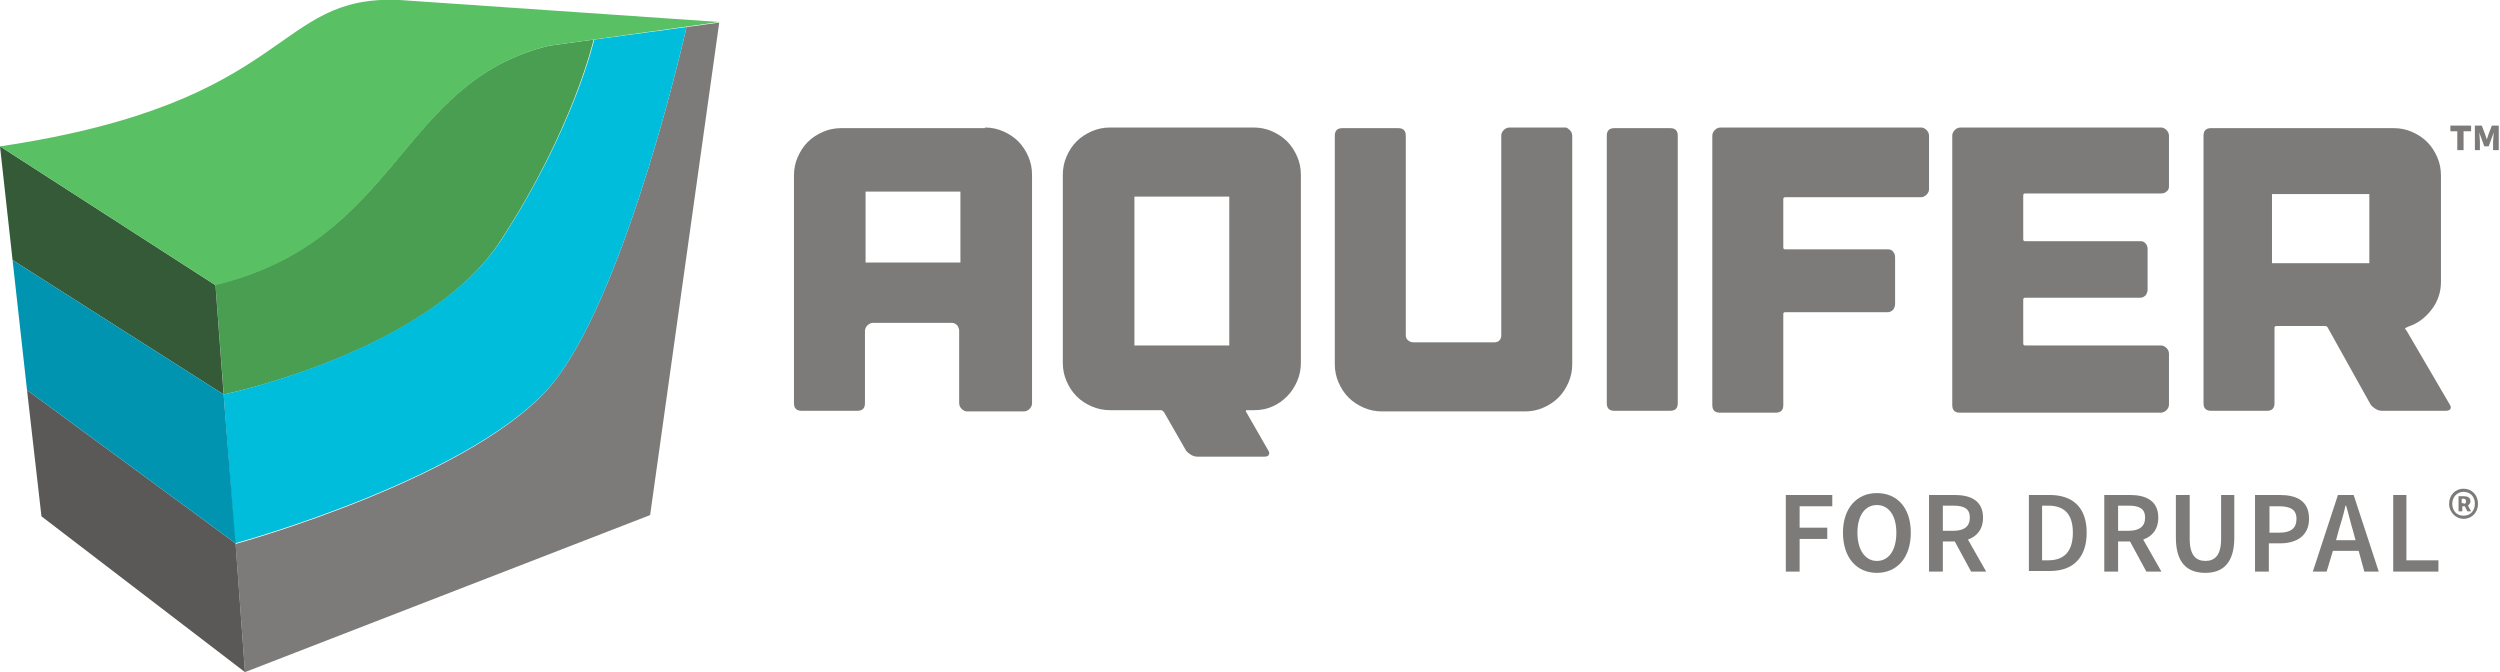 <?xml version="1.0" encoding="utf-8"?>
<!-- Generator: Adobe Illustrator 19.1.0, SVG Export Plug-In . SVG Version: 6.00 Build 0)  -->
<svg version="1.1" xmlns="http://www.w3.org/2000/svg" xmlns:xlink="http://www.w3.org/1999/xlink" x="0px" y="0px" width="398px"
	 height="107px" viewBox="0 0 398 107" enable-background="new 0 0 398 107" xml:space="preserve">
<g id="For_Drupal">
	<g id="type_2_" display="none">
		<path display="inline" fill="#7C7B79" d="M284.3,78.8h7.4v1.8h-5.2v3.4h4.4v1.8h-4.4V91h-2.2V78.8z"/>
		<path display="inline" fill="#7C7B79" d="M293.4,84.8c0-3.9,2.2-6.3,5.4-6.3c3.2,0,5.4,2.3,5.4,6.3c0,4-2.2,6.4-5.4,6.4
			C295.6,91.2,293.4,88.8,293.4,84.8z M301.9,84.8c0-2.7-1.2-4.4-3.1-4.4c-1.9,0-3.1,1.7-3.1,4.4c0,2.7,1.2,4.5,3.1,4.5
			C300.7,89.3,301.9,87.6,301.9,84.8z"/>
		<path display="inline" fill="#7C7B79" d="M313.8,91l-2.6-4.8h-1.9V91h-2.2V78.8h4.1c2.5,0,4.5,0.9,4.5,3.6c0,1.9-1,3-2.4,3.5
			l2.9,5.1H313.8z M309.3,84.5h1.7c1.7,0,2.6-0.7,2.6-2.1c0-1.4-0.9-1.9-2.6-1.9h-1.7V84.5z"/>
		<path display="inline" fill="#7C7B79" d="M323,78.8h3.3c3.7,0,5.9,2,5.9,6c0,4-2.2,6.1-5.8,6.1H323V78.8z M326.1,89.2
			c2.5,0,3.9-1.4,3.9-4.4c0-3-1.4-4.3-3.9-4.3h-1v8.7H326.1z"/>
		<path display="inline" fill="#7C7B79" d="M341.7,91l-2.6-4.8h-1.9V91h-2.2V78.8h4.1c2.5,0,4.5,0.9,4.5,3.6c0,1.9-1,3-2.4,3.5
			l2.9,5.1H341.7z M337.2,84.5h1.7c1.7,0,2.6-0.7,2.6-2.1c0-1.4-0.9-1.9-2.6-1.9h-1.7V84.5z"/>
		<path display="inline" fill="#7C7B79" d="M346.4,85.6v-6.8h2.2v7c0,2.6,1,3.5,2.5,3.5c1.5,0,2.5-0.9,2.5-3.5v-7h2.1v6.8
			c0,4-1.8,5.6-4.6,5.6C348.2,91.2,346.4,89.6,346.4,85.6z"/>
		<path display="inline" fill="#7C7B79" d="M359.1,78.8h3.8c2.7,0,4.7,0.9,4.7,3.8c0,2.7-2,3.9-4.6,3.9h-1.8V91h-2.2V78.8z
			 M362.9,84.8c1.8,0,2.7-0.7,2.7-2.2c0-1.5-1-2-2.8-2h-1.5v4.2H362.9z"/>
		<path display="inline" fill="#7C7B79" d="M375.5,87.7h-4.1l-1,3.3h-2.2l4-12.2h2.5l4,12.2h-2.3L375.5,87.7z M375,86l-0.4-1.5
			c-0.4-1.3-0.7-2.7-1.1-4h-0.1c-0.3,1.4-0.7,2.7-1.1,4l-0.4,1.5H375z"/>
		<path display="inline" fill="#7C7B79" d="M380.9,78.8h2.2v10.4h5.1V91h-7.2V78.8z"/>
	</g>
	<g id="outline">
		<path fill="#7C7B79" d="M284.3,78.8h7.4v1.8h-5.2v3.4h4.4v1.8h-4.4V91h-2.2V78.8z"/>
		<path fill="#7C7B79" d="M293.4,84.8c0-3.9,2.2-6.3,5.4-6.3c3.2,0,5.4,2.3,5.4,6.3c0,4-2.2,6.4-5.4,6.4
			C295.6,91.2,293.4,88.8,293.4,84.8z M301.9,84.8c0-2.7-1.2-4.4-3.1-4.4c-1.9,0-3.1,1.7-3.1,4.4c0,2.7,1.2,4.5,3.1,4.5
			C300.7,89.3,301.9,87.6,301.9,84.8z"/>
		<path fill="#7C7B79" d="M313.8,91l-2.6-4.8h-1.9V91h-2.2V78.8h4.1c2.5,0,4.5,0.9,4.5,3.6c0,1.9-1,3-2.4,3.5l2.9,5.1H313.8z
			 M309.3,84.5h1.7c1.7,0,2.6-0.7,2.6-2.1c0-1.4-0.9-1.9-2.6-1.9h-1.7V84.5z"/>
		<path fill="#7C7B79" d="M323,78.8h3.3c3.7,0,5.9,2,5.9,6c0,4-2.2,6.1-5.8,6.1H323V78.8z M326.1,89.2c2.5,0,3.9-1.4,3.9-4.4
			c0-3-1.4-4.3-3.9-4.3h-1v8.7H326.1z"/>
		<path fill="#7C7B79" d="M341.7,91l-2.6-4.8h-1.9V91h-2.2V78.8h4.1c2.5,0,4.5,0.9,4.5,3.6c0,1.9-1,3-2.4,3.5l2.9,5.1H341.7z
			 M337.2,84.5h1.7c1.7,0,2.6-0.7,2.6-2.1c0-1.4-0.9-1.9-2.6-1.9h-1.7V84.5z"/>
		<path fill="#7C7B79" d="M346.4,85.6v-6.8h2.2v7c0,2.6,1,3.5,2.5,3.5c1.5,0,2.5-0.9,2.5-3.5v-7h2.1v6.8c0,4-1.8,5.6-4.6,5.6
			C348.2,91.2,346.4,89.6,346.4,85.6z"/>
		<path fill="#7C7B79" d="M359.1,78.8h3.8c2.7,0,4.7,0.9,4.7,3.8c0,2.7-2,3.9-4.6,3.9h-1.8V91h-2.2V78.8z M362.9,84.8
			c1.8,0,2.7-0.7,2.7-2.2c0-1.5-1-2-2.8-2h-1.5v4.2H362.9z"/>
		<path fill="#7C7B79" d="M375.5,87.7h-4.1l-1,3.3h-2.2l4-12.2h2.5l4,12.2h-2.3L375.5,87.7z M375,86l-0.4-1.5
			c-0.4-1.3-0.7-2.7-1.1-4h-0.1c-0.3,1.4-0.7,2.7-1.1,4l-0.4,1.5H375z"/>
		<path fill="#7C7B79" d="M380.9,78.8h2.2v10.4h5.1V91h-7.2V78.8z"/>
	</g>
	<g id="registered">
		<path fill="#7C7B79" d="M389.9,80.2c0-1.4,1-2.4,2.3-2.4c1.3,0,2.3,1,2.3,2.4c0,1.4-1,2.4-2.3,2.4C391,82.6,389.9,81.6,389.9,80.2
			z M394,80.2c0-1.1-0.7-1.9-1.8-1.9c-1,0-1.8,0.8-1.8,1.9c0,1.1,0.7,1.9,1.8,1.9C393.3,82.1,394,81.3,394,80.2z M391.3,79h1
			c0.5,0,1,0.2,1,0.8c0,0.3-0.2,0.5-0.4,0.7l0.5,0.9h-0.6l-0.4-0.8h-0.4v0.8h-0.6V79z M392.2,80.2c0.3,0,0.4-0.1,0.4-0.4
			c0-0.2-0.1-0.4-0.4-0.4h-0.3v0.7H392.2z"/>
	</g>
</g>
<g id="Lockup">
	<g id="type_orig_1_" display="none">
		<path display="inline" fill="#7C7B79" d="M156.8,20.3c1,0,2,0.2,2.9,0.6c0.9,0.4,1.7,0.9,2.4,1.6c0.7,0.7,1.2,1.5,1.6,2.4
			c0.4,0.9,0.6,1.9,0.6,2.9v36.4c0,0.3-0.1,0.6-0.4,0.9c-0.2,0.2-0.5,0.4-0.9,0.4h-9c-0.3,0-0.6-0.1-0.9-0.4
			c-0.2-0.2-0.4-0.5-0.4-0.9V52.7c0-0.3-0.1-0.6-0.3-0.9c-0.2-0.2-0.5-0.4-0.8-0.4H139c-0.3,0-0.6,0.1-0.9,0.4
			c-0.2,0.2-0.4,0.5-0.4,0.9v11.5c0,0.8-0.4,1.2-1.2,1.2h-8.9c-0.8,0-1.2-0.4-1.2-1.2V27.9c0-1,0.2-2,0.6-2.9
			c0.4-0.9,0.9-1.7,1.6-2.4c0.7-0.7,1.5-1.2,2.4-1.6c0.9-0.4,1.9-0.6,2.9-0.6H156.8z M152.9,41.8V30.5h-15.1v11.3H152.9z"/>
		<path display="inline" fill="#7C7B79" d="M199.6,20.3c1,0,2,0.2,2.9,0.6c0.9,0.4,1.7,0.9,2.4,1.6c0.7,0.7,1.2,1.5,1.6,2.4
			c0.4,0.9,0.6,1.9,0.6,2.9v30c0,1-0.2,2-0.6,2.9c-0.4,0.9-0.9,1.7-1.6,2.4c-0.7,0.7-1.4,1.2-2.3,1.6c-0.9,0.4-1.8,0.6-2.9,0.6h-1.2
			c-0.2,0-0.2,0.1-0.1,0.3l3.5,6.1c0.2,0.3,0.2,0.5,0.1,0.7c-0.1,0.2-0.3,0.3-0.7,0.3h-10.7c-0.3,0-0.7-0.1-1-0.3
			c-0.3-0.2-0.6-0.4-0.8-0.7l-3.5-6.1c-0.2-0.2-0.3-0.3-0.5-0.3h-8.1c-1,0-2-0.2-2.9-0.6c-0.9-0.4-1.7-0.9-2.4-1.6
			c-0.7-0.7-1.2-1.5-1.6-2.4c-0.4-0.9-0.6-1.9-0.6-2.9v-30c0-1,0.2-2,0.6-2.9c0.4-0.9,0.9-1.7,1.6-2.4c0.7-0.7,1.5-1.2,2.4-1.6
			c0.9-0.4,1.9-0.6,2.9-0.6H199.6z M180.6,55h15.1V31.3h-15.1V55z"/>
		<path display="inline" fill="#7C7B79" d="M249.9,20.7c0.2,0.2,0.4,0.5,0.4,0.9v36.4c0,1-0.2,2-0.6,2.9c-0.4,0.9-0.9,1.7-1.6,2.4
			c-0.7,0.7-1.5,1.2-2.4,1.6c-0.9,0.4-1.9,0.6-2.9,0.6h-22.8c-1,0-2-0.2-2.9-0.6c-0.9-0.4-1.7-0.9-2.4-1.6c-0.7-0.7-1.2-1.5-1.6-2.4
			c-0.4-0.9-0.6-1.9-0.6-2.9V21.6c0-0.8,0.4-1.2,1.2-1.2h8.9c0.8,0,1.2,0.4,1.2,1.2v31.8c0,0.3,0.1,0.6,0.4,0.8
			c0.2,0.2,0.5,0.3,0.9,0.3h12.8c0.3,0,0.6-0.1,0.8-0.3c0.2-0.2,0.3-0.5,0.3-0.8V21.6c0-0.3,0.1-0.6,0.4-0.9
			c0.2-0.2,0.5-0.4,0.9-0.4h9C249.4,20.3,249.7,20.5,249.9,20.7z"/>
		<path display="inline" fill="#7C7B79" d="M267.1,64.2c0,0.8-0.4,1.2-1.2,1.2H257c-0.8,0-1.2-0.4-1.2-1.2V21.6
			c0-0.8,0.4-1.2,1.2-1.2h8.9c0.8,0,1.2,0.4,1.2,1.2V64.2z"/>
		<path display="inline" fill="#7C7B79" d="M306.7,20.7c0.2,0.2,0.4,0.5,0.4,0.9v8.5c0,0.3-0.1,0.6-0.4,0.9
			c-0.2,0.2-0.5,0.4-0.9,0.4h-21.6c-0.2,0-0.3,0.1-0.3,0.3v7.7c0,0.2,0.1,0.3,0.3,0.3h16.4c0.3,0,0.6,0.1,0.8,0.4
			c0.2,0.2,0.3,0.5,0.3,0.9v7.4c0,0.3-0.1,0.6-0.3,0.9c-0.2,0.2-0.5,0.4-0.8,0.4h-16.4c-0.2,0-0.3,0.1-0.3,0.3v14.5
			c0,0.8-0.4,1.2-1.2,1.2h-8.9c-0.8,0-1.2-0.4-1.2-1.2V21.6c0-0.3,0.1-0.6,0.4-0.9c0.2-0.2,0.5-0.4,0.9-0.4h32
			C306.2,20.3,306.5,20.5,306.7,20.7z"/>
		<path display="inline" fill="#7C7B79" d="M344.9,20.7c0.2,0.2,0.4,0.5,0.4,0.9v3.7v1.9v2.5c0,0.3-0.1,0.6-0.4,0.8
			c-0.2,0.2-0.5,0.3-0.9,0.3h-4.6h-13.4h-3.6c-0.2,0-0.3,0.1-0.3,0.3v7c0,0.2,0.1,0.3,0.3,0.3h18.4c0.3,0,0.6,0.1,0.8,0.4
			c0.2,0.2,0.3,0.5,0.3,0.9v6.4c0,0.3-0.1,0.6-0.3,0.9c-0.2,0.2-0.5,0.4-0.8,0.4h-18.4c-0.2,0-0.3,0.1-0.3,0.3v3.2v0.1v3.7
			c0,0.2,0.1,0.3,0.3,0.3h2.7h14.6h4.3c0.3,0,0.6,0.1,0.9,0.4c0.2,0.2,0.4,0.5,0.4,0.9v2.6v3.4v2.1c0,0.3-0.1,0.6-0.4,0.9
			c-0.2,0.2-0.5,0.4-0.9,0.4h-3.7h-24.5H312c-0.8,0-1.2-0.4-1.2-1.2v-2.2V24.7v-3.1c0-0.3,0.1-0.6,0.4-0.9c0.2-0.2,0.5-0.4,0.9-0.4
			h4.7H342h2.1C344.4,20.3,344.7,20.5,344.9,20.7z"/>
		<path display="inline" fill="#7C7B79" d="M390,64.4c0.2,0.3,0.2,0.5,0.1,0.7s-0.4,0.3-0.7,0.3h-10.2c-0.3,0-0.7-0.1-1-0.3
			c-0.3-0.2-0.6-0.4-0.8-0.7l-6.8-12.2c-0.1-0.2-0.2-0.3-0.5-0.3h-7.7c-0.2,0-0.3,0.1-0.3,0.3v12c0,0.8-0.4,1.2-1.2,1.2h-8.9
			c-0.8,0-1.2-0.4-1.2-1.2V21.6c0-0.8,0.4-1.2,1.2-1.2h29.1c1,0,2,0.2,2.9,0.6c0.9,0.4,1.7,0.9,2.4,1.6c0.7,0.7,1.2,1.5,1.6,2.4
			c0.4,0.9,0.6,1.9,0.6,2.9v17c0,1.6-0.5,3.1-1.5,4.4c-1,1.3-2.2,2.2-3.7,2.7l-0.2,0.1c-0.3,0.1-0.4,0.2-0.2,0.4l0.1,0.1L390,64.4z
			 M377.2,30.9h-15.5v11h15.5V30.9z"/>
	</g>
	<g>
		<path fill="#7C7B79" d="M391.3,20.9h-1.2V20h3.3v0.9h-1.2v3h-1V20.9z M394,20h1.1l0.5,1.3l0.3,0.9h0l0.3-0.9l0.5-1.3h1.1v3.9h-0.9
			v-1.4l0.1-1.4h0l-0.8,2.2h-0.7l-0.8-2.2h0l0.1,1.4v1.4H394V20z"/>
	</g>
	<g>
		<path fill="#7C7B79" d="M156.8,20.3c1,0,2,0.2,2.9,0.6c0.9,0.4,1.7,0.9,2.4,1.6c0.7,0.7,1.2,1.5,1.6,2.4c0.4,0.9,0.6,1.9,0.6,2.9
			v36.4c0,0.3-0.1,0.6-0.4,0.9c-0.2,0.2-0.5,0.4-0.9,0.4h-9c-0.3,0-0.6-0.1-0.9-0.4c-0.2-0.2-0.4-0.5-0.4-0.9V52.7
			c0-0.3-0.1-0.6-0.3-0.9c-0.2-0.2-0.5-0.4-0.8-0.4H139c-0.3,0-0.6,0.1-0.9,0.4c-0.2,0.2-0.4,0.5-0.4,0.9v11.5
			c0,0.8-0.4,1.2-1.2,1.2h-8.9c-0.8,0-1.2-0.4-1.2-1.2V27.9c0-1,0.2-2,0.6-2.9c0.4-0.9,0.9-1.7,1.6-2.4c0.7-0.7,1.5-1.2,2.4-1.6
			c0.9-0.4,1.9-0.6,2.9-0.6H156.8z M152.9,41.8V30.5h-15.1v11.3H152.9z"/>
		<path fill="#7C7B79" d="M199.6,20.3c1,0,2,0.2,2.9,0.6c0.9,0.4,1.7,0.9,2.4,1.6c0.7,0.7,1.2,1.5,1.6,2.4c0.4,0.9,0.6,1.9,0.6,2.9
			v30c0,1-0.2,2-0.6,2.9c-0.4,0.9-0.9,1.7-1.6,2.4c-0.7,0.7-1.4,1.2-2.3,1.6c-0.9,0.4-1.8,0.6-2.9,0.6h-1.2c-0.2,0-0.2,0.1-0.1,0.3
			l3.5,6.1c0.2,0.3,0.2,0.5,0.1,0.7c-0.1,0.2-0.3,0.3-0.7,0.3h-10.7c-0.3,0-0.7-0.1-1-0.3c-0.3-0.2-0.6-0.4-0.8-0.7l-3.5-6.1
			c-0.2-0.2-0.3-0.3-0.5-0.3h-8.1c-1,0-2-0.2-2.9-0.6c-0.9-0.4-1.7-0.9-2.4-1.6c-0.7-0.7-1.2-1.5-1.6-2.4c-0.4-0.9-0.6-1.9-0.6-2.9
			v-30c0-1,0.2-2,0.6-2.9c0.4-0.9,0.9-1.7,1.6-2.4c0.7-0.7,1.5-1.2,2.4-1.6c0.9-0.4,1.9-0.6,2.9-0.6H199.6z M180.6,55h15.1V31.3
			h-15.1V55z"/>
		<path fill="#7C7B79" d="M249.9,20.7c0.2,0.2,0.4,0.5,0.4,0.9v36.4c0,1-0.2,2-0.6,2.9c-0.4,0.9-0.9,1.7-1.6,2.4
			c-0.7,0.7-1.5,1.2-2.4,1.6c-0.9,0.4-1.9,0.6-2.9,0.6h-22.8c-1,0-2-0.2-2.9-0.6c-0.9-0.4-1.7-0.9-2.4-1.6c-0.7-0.7-1.2-1.5-1.6-2.4
			c-0.4-0.9-0.6-1.9-0.6-2.9V21.6c0-0.8,0.4-1.2,1.2-1.2h8.9c0.8,0,1.2,0.4,1.2,1.2v31.8c0,0.3,0.1,0.6,0.4,0.8
			c0.2,0.2,0.5,0.3,0.9,0.3h12.8c0.3,0,0.6-0.1,0.8-0.3c0.2-0.2,0.3-0.5,0.3-0.8V21.6c0-0.3,0.1-0.6,0.4-0.9
			c0.2-0.2,0.5-0.4,0.9-0.4h9C249.4,20.3,249.7,20.5,249.9,20.7z"/>
		<path fill="#7C7B79" d="M267.1,64.2c0,0.8-0.4,1.2-1.2,1.2H257c-0.8,0-1.2-0.4-1.2-1.2V21.6c0-0.8,0.4-1.2,1.2-1.2h8.9
			c0.8,0,1.2,0.4,1.2,1.2V64.2z"/>
		<path fill="#7C7B79" d="M306.7,20.7c0.2,0.2,0.4,0.5,0.4,0.9v8.5c0,0.3-0.1,0.6-0.4,0.9c-0.2,0.2-0.5,0.4-0.9,0.4h-21.6
			c-0.2,0-0.3,0.1-0.3,0.3v7.7c0,0.2,0.1,0.3,0.3,0.3h16.4c0.3,0,0.6,0.1,0.8,0.4c0.2,0.2,0.3,0.5,0.3,0.9v7.4
			c0,0.3-0.1,0.6-0.3,0.9c-0.2,0.2-0.5,0.4-0.8,0.4h-16.4c-0.2,0-0.3,0.1-0.3,0.3v14.5c0,0.8-0.4,1.2-1.2,1.2h-8.9
			c-0.8,0-1.2-0.4-1.2-1.2V21.6c0-0.3,0.1-0.6,0.4-0.9c0.2-0.2,0.5-0.4,0.9-0.4h32C306.2,20.3,306.5,20.5,306.7,20.7z"/>
		<path fill="#7C7B79" d="M344.9,20.7c0.2,0.2,0.4,0.5,0.4,0.9v3.7v1.9v2.5c0,0.3-0.1,0.6-0.4,0.8c-0.2,0.2-0.5,0.3-0.9,0.3h-4.6
			h-13.4h-3.6c-0.2,0-0.3,0.1-0.3,0.3v7c0,0.2,0.1,0.3,0.3,0.3h18.4c0.3,0,0.6,0.1,0.8,0.4c0.2,0.2,0.3,0.5,0.3,0.9v6.4
			c0,0.3-0.1,0.6-0.3,0.9c-0.2,0.2-0.5,0.4-0.8,0.4h-18.4c-0.2,0-0.3,0.1-0.3,0.3v3.2v0.1v3.7c0,0.2,0.1,0.3,0.3,0.3h2.7h14.6h4.3
			c0.3,0,0.6,0.1,0.9,0.4c0.2,0.2,0.4,0.5,0.4,0.9v2.6v3.4v2.1c0,0.3-0.1,0.6-0.4,0.9c-0.2,0.2-0.5,0.4-0.9,0.4h-3.7h-24.5H312
			c-0.8,0-1.2-0.4-1.2-1.2v-2.2V24.7v-3.1c0-0.3,0.1-0.6,0.4-0.9c0.2-0.2,0.5-0.4,0.9-0.4h4.7H342h2.1
			C344.4,20.3,344.7,20.5,344.9,20.7z"/>
		<path fill="#7C7B79" d="M390,64.4c0.2,0.3,0.2,0.5,0.1,0.7s-0.4,0.3-0.7,0.3h-10.2c-0.3,0-0.7-0.1-1-0.3c-0.3-0.2-0.6-0.4-0.8-0.7
			l-6.8-12.2c-0.1-0.2-0.2-0.3-0.5-0.3h-7.7c-0.2,0-0.3,0.1-0.3,0.3v12c0,0.8-0.4,1.2-1.2,1.2h-8.9c-0.8,0-1.2-0.4-1.2-1.2V21.6
			c0-0.8,0.4-1.2,1.2-1.2h29.1c1,0,2,0.2,2.9,0.6c0.9,0.4,1.7,0.9,2.4,1.6c0.7,0.7,1.2,1.5,1.6,2.4c0.4,0.9,0.6,1.9,0.6,2.9v17
			c0,1.6-0.5,3.1-1.5,4.4c-1,1.3-2.2,2.2-3.7,2.7l-0.2,0.1c-0.3,0.1-0.4,0.2-0.2,0.4l0.1,0.1L390,64.4z M377.2,30.9h-15.5v11h15.5
			V30.9z"/>
	</g>
	<g>
		<g id="right">
			<path fill="#7C7B79" d="M109.3,4.3c0,0-9.1,40.7-20.8,56.1c-11.7,15.4-51,26.2-51,26.2L39,107l64.5-25l11-78.4L109.3,4.3z"/>
			<path fill="#499E52" d="M79.7,38.3C91.3,20.5,94.5,6.3,94.5,6.3l3.6-0.5L87.3,7.3c-23.9,5.9-23.7,30.9-53,38l1.4,18.6l-0.1-1.1
				C35.6,62.8,68.2,56.1,79.7,38.3z"/>
			<path fill="#00BDDC" d="M88.5,60.4C100.2,45,109.3,4.3,109.3,4.3l-14.7,2c0,0-3.2,14.1-14.8,31.9S35.6,62.8,35.6,62.8l1.8,23.7
				C37.5,86.5,76.7,75.7,88.5,60.4z"/>
		</g>
		<g id="left">
			<polygon fill="#5A5957" points="37.5,86.5 4.3,62.1 6.6,82.2 39,107 			"/>
			<polygon fill="#355A38" points="34.3,45.4 0,23.3 2,41.4 35.6,62.8 			"/>
			<polygon fill="#0094B0" points="35.6,62.8 2,41.4 4.3,62.1 37.5,86.5 			"/>
		</g>
		<path id="top" fill="#59C064" d="M34.3,45.4L0,23.3C47.1,16.3,43.3-0.9,63.6,0l50.9,3.5L87.3,7.3C63.4,13.3,63.6,38.3,34.3,45.4z"
			/>
	</g>
</g>
<g id="spacers" display="none">
	<rect x="114.7" y="66" display="inline" fill="#CC00B0" width="16.6" height="16.6"/>
	<rect x="110" y="34.7" display="inline" fill="#CC00B0" width="16.6" height="16.6"/>
	<rect x="114.7" y="3.6" display="inline" fill="#CC00B0" width="16.6" height="16.6"/>
	<rect x="114.7" y="90.5" display="inline" fill="#CC00B0" width="16.6" height="16.6"/>
</g>
<g id="guides" display="none">
</g>
</svg>
